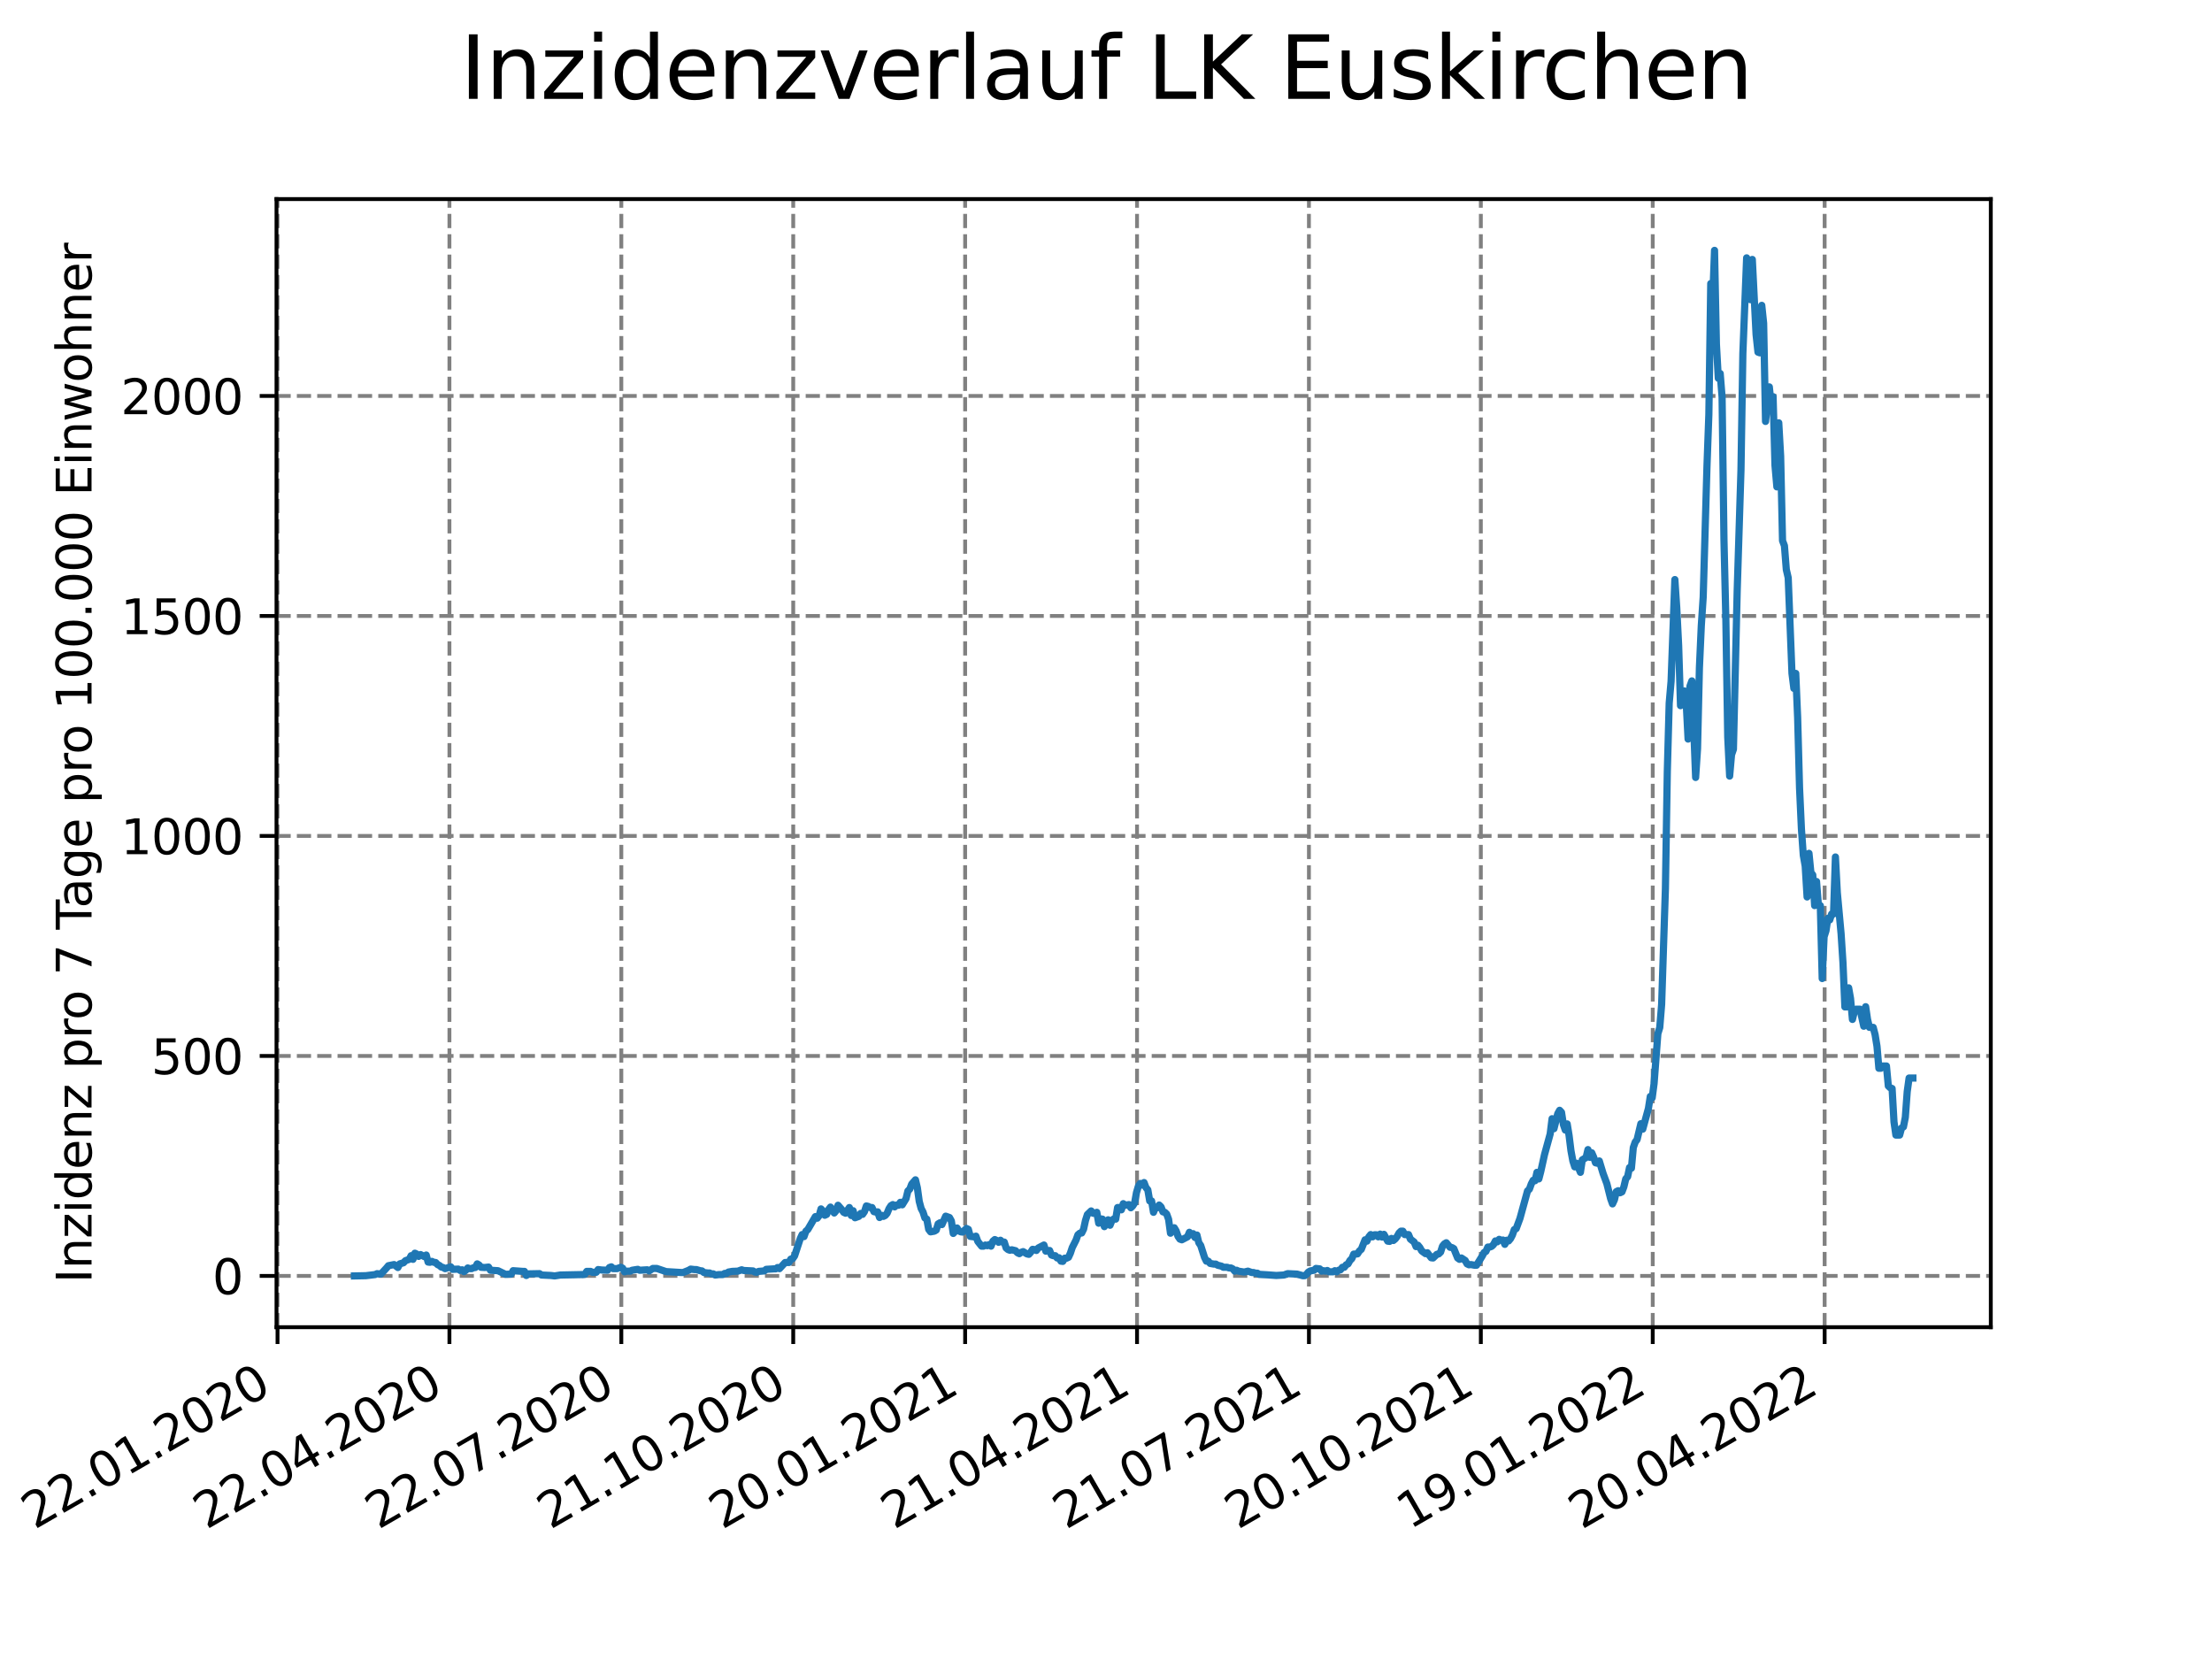 <?xml version="1.0" encoding="utf-8" standalone="no"?>
<!DOCTYPE svg PUBLIC "-//W3C//DTD SVG 1.1//EN"
  "http://www.w3.org/Graphics/SVG/1.1/DTD/svg11.dtd">
<svg xmlns:xlink="http://www.w3.org/1999/xlink" width="460.8pt" height="345.6pt" viewBox="0 0 460.8 345.6" xmlns="http://www.w3.org/2000/svg" version="1.1">
 <defs>
  <style type="text/css">*{stroke-linejoin: round; stroke-linecap: butt}</style>
 </defs>
 <g id="figure_1">
  <g id="patch_1">
   <path d="M 0 345.6 
L 460.8 345.6 
L 460.8 0 
L 0 0 
z
" style="fill: #ffffff"/>
  </g>
  <g id="axes_1">
   <g id="patch_2">
    <path d="M 57.6 276.48 
L 414.72 276.48 
L 414.72 41.472 
L 57.6 41.472 
z
" style="fill: #ffffff"/>
   </g>
   <g id="matplotlib.axis_1">
    <g id="xtick_1">
     <g id="line2d_1">
      <path d="M 57.813 276.48 
L 57.813 41.472 
" clip-path="url(#p0a7fa1d663)" style="fill: none; stroke-dasharray: 2.96,1.28; stroke-dashoffset: 0; stroke: #808080; stroke-width: 0.8"/>
     </g>
     <g id="line2d_2">
      <defs>
       <path id="m99251252b3" d="M 0 0 
L 0 3.5 
" style="stroke: #000000; stroke-width: 0.8"/>
      </defs>
      <g>
       <use xlink:href="#m99251252b3" x="57.813" y="276.48" style="stroke: #000000; stroke-width: 0.8"/>
      </g>
     </g>
     <g id="text_1">
      <!-- 22.01.2020 -->
      <g transform="translate(7.188 318.689)rotate(-30)scale(0.1 -0.1)">
       <defs>
        <path id="DejaVuSans-32" d="M 1228 531 
L 3431 531 
L 3431 0 
L 469 0 
L 469 531 
Q 828 903 1448 1529 
Q 2069 2156 2228 2338 
Q 2531 2678 2651 2914 
Q 2772 3150 2772 3378 
Q 2772 3750 2511 3984 
Q 2250 4219 1831 4219 
Q 1534 4219 1204 4116 
Q 875 4013 500 3803 
L 500 4441 
Q 881 4594 1212 4672 
Q 1544 4750 1819 4750 
Q 2544 4750 2975 4387 
Q 3406 4025 3406 3419 
Q 3406 3131 3298 2873 
Q 3191 2616 2906 2266 
Q 2828 2175 2409 1742 
Q 1991 1309 1228 531 
z
" transform="scale(0.016)"/>
        <path id="DejaVuSans-2e" d="M 684 794 
L 1344 794 
L 1344 0 
L 684 0 
L 684 794 
z
" transform="scale(0.016)"/>
        <path id="DejaVuSans-30" d="M 2034 4250 
Q 1547 4250 1301 3770 
Q 1056 3291 1056 2328 
Q 1056 1369 1301 889 
Q 1547 409 2034 409 
Q 2525 409 2770 889 
Q 3016 1369 3016 2328 
Q 3016 3291 2770 3770 
Q 2525 4250 2034 4250 
z
M 2034 4750 
Q 2819 4750 3233 4129 
Q 3647 3509 3647 2328 
Q 3647 1150 3233 529 
Q 2819 -91 2034 -91 
Q 1250 -91 836 529 
Q 422 1150 422 2328 
Q 422 3509 836 4129 
Q 1250 4750 2034 4750 
z
" transform="scale(0.016)"/>
        <path id="DejaVuSans-31" d="M 794 531 
L 1825 531 
L 1825 4091 
L 703 3866 
L 703 4441 
L 1819 4666 
L 2450 4666 
L 2450 531 
L 3481 531 
L 3481 0 
L 794 0 
L 794 531 
z
" transform="scale(0.016)"/>
       </defs>
       <use xlink:href="#DejaVuSans-32"/>
       <use xlink:href="#DejaVuSans-32" x="63.623"/>
       <use xlink:href="#DejaVuSans-2e" x="127.246"/>
       <use xlink:href="#DejaVuSans-30" x="159.033"/>
       <use xlink:href="#DejaVuSans-31" x="222.656"/>
       <use xlink:href="#DejaVuSans-2e" x="286.279"/>
       <use xlink:href="#DejaVuSans-32" x="318.066"/>
       <use xlink:href="#DejaVuSans-30" x="381.689"/>
       <use xlink:href="#DejaVuSans-32" x="445.312"/>
       <use xlink:href="#DejaVuSans-30" x="508.936"/>
      </g>
     </g>
    </g>
    <g id="xtick_2">
     <g id="line2d_3">
      <path d="M 93.624 276.48 
L 93.624 41.472 
" clip-path="url(#p0a7fa1d663)" style="fill: none; stroke-dasharray: 2.96,1.28; stroke-dashoffset: 0; stroke: #808080; stroke-width: 0.8"/>
     </g>
     <g id="line2d_4">
      <g>
       <use xlink:href="#m99251252b3" x="93.624" y="276.48" style="stroke: #000000; stroke-width: 0.8"/>
      </g>
     </g>
     <g id="text_2">
      <!-- 22.04.2020 -->
      <g transform="translate(42.998 318.689)rotate(-30)scale(0.1 -0.1)">
       <defs>
        <path id="DejaVuSans-34" d="M 2419 4116 
L 825 1625 
L 2419 1625 
L 2419 4116 
z
M 2253 4666 
L 3047 4666 
L 3047 1625 
L 3713 1625 
L 3713 1100 
L 3047 1100 
L 3047 0 
L 2419 0 
L 2419 1100 
L 313 1100 
L 313 1709 
L 2253 4666 
z
" transform="scale(0.016)"/>
       </defs>
       <use xlink:href="#DejaVuSans-32"/>
       <use xlink:href="#DejaVuSans-32" x="63.623"/>
       <use xlink:href="#DejaVuSans-2e" x="127.246"/>
       <use xlink:href="#DejaVuSans-30" x="159.033"/>
       <use xlink:href="#DejaVuSans-34" x="222.656"/>
       <use xlink:href="#DejaVuSans-2e" x="286.279"/>
       <use xlink:href="#DejaVuSans-32" x="318.066"/>
       <use xlink:href="#DejaVuSans-30" x="381.689"/>
       <use xlink:href="#DejaVuSans-32" x="445.312"/>
       <use xlink:href="#DejaVuSans-30" x="508.936"/>
      </g>
     </g>
    </g>
    <g id="xtick_3">
     <g id="line2d_5">
      <path d="M 129.434 276.48 
L 129.434 41.472 
" clip-path="url(#p0a7fa1d663)" style="fill: none; stroke-dasharray: 2.96,1.28; stroke-dashoffset: 0; stroke: #808080; stroke-width: 0.8"/>
     </g>
     <g id="line2d_6">
      <g>
       <use xlink:href="#m99251252b3" x="129.434" y="276.48" style="stroke: #000000; stroke-width: 0.8"/>
      </g>
     </g>
     <g id="text_3">
      <!-- 22.07.2020 -->
      <g transform="translate(78.809 318.689)rotate(-30)scale(0.1 -0.1)">
       <defs>
        <path id="DejaVuSans-37" d="M 525 4666 
L 3525 4666 
L 3525 4397 
L 1831 0 
L 1172 0 
L 2766 4134 
L 525 4134 
L 525 4666 
z
" transform="scale(0.016)"/>
       </defs>
       <use xlink:href="#DejaVuSans-32"/>
       <use xlink:href="#DejaVuSans-32" x="63.623"/>
       <use xlink:href="#DejaVuSans-2e" x="127.246"/>
       <use xlink:href="#DejaVuSans-30" x="159.033"/>
       <use xlink:href="#DejaVuSans-37" x="222.656"/>
       <use xlink:href="#DejaVuSans-2e" x="286.279"/>
       <use xlink:href="#DejaVuSans-32" x="318.066"/>
       <use xlink:href="#DejaVuSans-30" x="381.689"/>
       <use xlink:href="#DejaVuSans-32" x="445.312"/>
       <use xlink:href="#DejaVuSans-30" x="508.936"/>
      </g>
     </g>
    </g>
    <g id="xtick_4">
     <g id="line2d_7">
      <path d="M 165.244 276.48 
L 165.244 41.472 
" clip-path="url(#p0a7fa1d663)" style="fill: none; stroke-dasharray: 2.96,1.28; stroke-dashoffset: 0; stroke: #808080; stroke-width: 0.8"/>
     </g>
     <g id="line2d_8">
      <g>
       <use xlink:href="#m99251252b3" x="165.244" y="276.48" style="stroke: #000000; stroke-width: 0.8"/>
      </g>
     </g>
     <g id="text_4">
      <!-- 21.10.2020 -->
      <g transform="translate(114.619 318.689)rotate(-30)scale(0.1 -0.1)">
       <use xlink:href="#DejaVuSans-32"/>
       <use xlink:href="#DejaVuSans-31" x="63.623"/>
       <use xlink:href="#DejaVuSans-2e" x="127.246"/>
       <use xlink:href="#DejaVuSans-31" x="159.033"/>
       <use xlink:href="#DejaVuSans-30" x="222.656"/>
       <use xlink:href="#DejaVuSans-2e" x="286.279"/>
       <use xlink:href="#DejaVuSans-32" x="318.066"/>
       <use xlink:href="#DejaVuSans-30" x="381.689"/>
       <use xlink:href="#DejaVuSans-32" x="445.312"/>
       <use xlink:href="#DejaVuSans-30" x="508.936"/>
      </g>
     </g>
    </g>
    <g id="xtick_5">
     <g id="line2d_9">
      <path d="M 201.055 276.48 
L 201.055 41.472 
" clip-path="url(#p0a7fa1d663)" style="fill: none; stroke-dasharray: 2.96,1.28; stroke-dashoffset: 0; stroke: #808080; stroke-width: 0.8"/>
     </g>
     <g id="line2d_10">
      <g>
       <use xlink:href="#m99251252b3" x="201.055" y="276.48" style="stroke: #000000; stroke-width: 0.8"/>
      </g>
     </g>
     <g id="text_5">
      <!-- 20.01.2021 -->
      <g transform="translate(150.429 318.689)rotate(-30)scale(0.1 -0.1)">
       <use xlink:href="#DejaVuSans-32"/>
       <use xlink:href="#DejaVuSans-30" x="63.623"/>
       <use xlink:href="#DejaVuSans-2e" x="127.246"/>
       <use xlink:href="#DejaVuSans-30" x="159.033"/>
       <use xlink:href="#DejaVuSans-31" x="222.656"/>
       <use xlink:href="#DejaVuSans-2e" x="286.279"/>
       <use xlink:href="#DejaVuSans-32" x="318.066"/>
       <use xlink:href="#DejaVuSans-30" x="381.689"/>
       <use xlink:href="#DejaVuSans-32" x="445.312"/>
       <use xlink:href="#DejaVuSans-31" x="508.936"/>
      </g>
     </g>
    </g>
    <g id="xtick_6">
     <g id="line2d_11">
      <path d="M 236.865 276.48 
L 236.865 41.472 
" clip-path="url(#p0a7fa1d663)" style="fill: none; stroke-dasharray: 2.96,1.28; stroke-dashoffset: 0; stroke: #808080; stroke-width: 0.8"/>
     </g>
     <g id="line2d_12">
      <g>
       <use xlink:href="#m99251252b3" x="236.865" y="276.48" style="stroke: #000000; stroke-width: 0.8"/>
      </g>
     </g>
     <g id="text_6">
      <!-- 21.04.2021 -->
      <g transform="translate(186.24 318.689)rotate(-30)scale(0.1 -0.1)">
       <use xlink:href="#DejaVuSans-32"/>
       <use xlink:href="#DejaVuSans-31" x="63.623"/>
       <use xlink:href="#DejaVuSans-2e" x="127.246"/>
       <use xlink:href="#DejaVuSans-30" x="159.033"/>
       <use xlink:href="#DejaVuSans-34" x="222.656"/>
       <use xlink:href="#DejaVuSans-2e" x="286.279"/>
       <use xlink:href="#DejaVuSans-32" x="318.066"/>
       <use xlink:href="#DejaVuSans-30" x="381.689"/>
       <use xlink:href="#DejaVuSans-32" x="445.312"/>
       <use xlink:href="#DejaVuSans-31" x="508.936"/>
      </g>
     </g>
    </g>
    <g id="xtick_7">
     <g id="line2d_13">
      <path d="M 272.675 276.48 
L 272.675 41.472 
" clip-path="url(#p0a7fa1d663)" style="fill: none; stroke-dasharray: 2.96,1.28; stroke-dashoffset: 0; stroke: #808080; stroke-width: 0.8"/>
     </g>
     <g id="line2d_14">
      <g>
       <use xlink:href="#m99251252b3" x="272.675" y="276.48" style="stroke: #000000; stroke-width: 0.8"/>
      </g>
     </g>
     <g id="text_7">
      <!-- 21.07.2021 -->
      <g transform="translate(222.05 318.689)rotate(-30)scale(0.1 -0.1)">
       <use xlink:href="#DejaVuSans-32"/>
       <use xlink:href="#DejaVuSans-31" x="63.623"/>
       <use xlink:href="#DejaVuSans-2e" x="127.246"/>
       <use xlink:href="#DejaVuSans-30" x="159.033"/>
       <use xlink:href="#DejaVuSans-37" x="222.656"/>
       <use xlink:href="#DejaVuSans-2e" x="286.279"/>
       <use xlink:href="#DejaVuSans-32" x="318.066"/>
       <use xlink:href="#DejaVuSans-30" x="381.689"/>
       <use xlink:href="#DejaVuSans-32" x="445.312"/>
       <use xlink:href="#DejaVuSans-31" x="508.936"/>
      </g>
     </g>
    </g>
    <g id="xtick_8">
     <g id="line2d_15">
      <path d="M 308.486 276.48 
L 308.486 41.472 
" clip-path="url(#p0a7fa1d663)" style="fill: none; stroke-dasharray: 2.96,1.28; stroke-dashoffset: 0; stroke: #808080; stroke-width: 0.8"/>
     </g>
     <g id="line2d_16">
      <g>
       <use xlink:href="#m99251252b3" x="308.486" y="276.48" style="stroke: #000000; stroke-width: 0.8"/>
      </g>
     </g>
     <g id="text_8">
      <!-- 20.10.2021 -->
      <g transform="translate(257.861 318.689)rotate(-30)scale(0.1 -0.1)">
       <use xlink:href="#DejaVuSans-32"/>
       <use xlink:href="#DejaVuSans-30" x="63.623"/>
       <use xlink:href="#DejaVuSans-2e" x="127.246"/>
       <use xlink:href="#DejaVuSans-31" x="159.033"/>
       <use xlink:href="#DejaVuSans-30" x="222.656"/>
       <use xlink:href="#DejaVuSans-2e" x="286.279"/>
       <use xlink:href="#DejaVuSans-32" x="318.066"/>
       <use xlink:href="#DejaVuSans-30" x="381.689"/>
       <use xlink:href="#DejaVuSans-32" x="445.312"/>
       <use xlink:href="#DejaVuSans-31" x="508.936"/>
      </g>
     </g>
    </g>
    <g id="xtick_9">
     <g id="line2d_17">
      <path d="M 344.296 276.48 
L 344.296 41.472 
" clip-path="url(#p0a7fa1d663)" style="fill: none; stroke-dasharray: 2.96,1.28; stroke-dashoffset: 0; stroke: #808080; stroke-width: 0.8"/>
     </g>
     <g id="line2d_18">
      <g>
       <use xlink:href="#m99251252b3" x="344.296" y="276.48" style="stroke: #000000; stroke-width: 0.8"/>
      </g>
     </g>
     <g id="text_9">
      <!-- 19.01.2022 -->
      <g transform="translate(293.671 318.689)rotate(-30)scale(0.1 -0.1)">
       <defs>
        <path id="DejaVuSans-39" d="M 703 97 
L 703 672 
Q 941 559 1184 500 
Q 1428 441 1663 441 
Q 2288 441 2617 861 
Q 2947 1281 2994 2138 
Q 2813 1869 2534 1725 
Q 2256 1581 1919 1581 
Q 1219 1581 811 2004 
Q 403 2428 403 3163 
Q 403 3881 828 4315 
Q 1253 4750 1959 4750 
Q 2769 4750 3195 4129 
Q 3622 3509 3622 2328 
Q 3622 1225 3098 567 
Q 2575 -91 1691 -91 
Q 1453 -91 1209 -44 
Q 966 3 703 97 
z
M 1959 2075 
Q 2384 2075 2632 2365 
Q 2881 2656 2881 3163 
Q 2881 3666 2632 3958 
Q 2384 4250 1959 4250 
Q 1534 4250 1286 3958 
Q 1038 3666 1038 3163 
Q 1038 2656 1286 2365 
Q 1534 2075 1959 2075 
z
" transform="scale(0.016)"/>
       </defs>
       <use xlink:href="#DejaVuSans-31"/>
       <use xlink:href="#DejaVuSans-39" x="63.623"/>
       <use xlink:href="#DejaVuSans-2e" x="127.246"/>
       <use xlink:href="#DejaVuSans-30" x="159.033"/>
       <use xlink:href="#DejaVuSans-31" x="222.656"/>
       <use xlink:href="#DejaVuSans-2e" x="286.279"/>
       <use xlink:href="#DejaVuSans-32" x="318.066"/>
       <use xlink:href="#DejaVuSans-30" x="381.689"/>
       <use xlink:href="#DejaVuSans-32" x="445.312"/>
       <use xlink:href="#DejaVuSans-32" x="508.936"/>
      </g>
     </g>
    </g>
    <g id="xtick_10">
     <g id="line2d_19">
      <path d="M 380.107 276.48 
L 380.107 41.472 
" clip-path="url(#p0a7fa1d663)" style="fill: none; stroke-dasharray: 2.96,1.28; stroke-dashoffset: 0; stroke: #808080; stroke-width: 0.8"/>
     </g>
     <g id="line2d_20">
      <g>
       <use xlink:href="#m99251252b3" x="380.107" y="276.48" style="stroke: #000000; stroke-width: 0.8"/>
      </g>
     </g>
     <g id="text_10">
      <!-- 20.04.2022 -->
      <g transform="translate(329.481 318.689)rotate(-30)scale(0.1 -0.1)">
       <use xlink:href="#DejaVuSans-32"/>
       <use xlink:href="#DejaVuSans-30" x="63.623"/>
       <use xlink:href="#DejaVuSans-2e" x="127.246"/>
       <use xlink:href="#DejaVuSans-30" x="159.033"/>
       <use xlink:href="#DejaVuSans-34" x="222.656"/>
       <use xlink:href="#DejaVuSans-2e" x="286.279"/>
       <use xlink:href="#DejaVuSans-32" x="318.066"/>
       <use xlink:href="#DejaVuSans-30" x="381.689"/>
       <use xlink:href="#DejaVuSans-32" x="445.312"/>
       <use xlink:href="#DejaVuSans-32" x="508.936"/>
      </g>
     </g>
    </g>
   </g>
   <g id="matplotlib.axis_2">
    <g id="ytick_1">
     <g id="line2d_21">
      <path d="M 57.6 265.798 
L 414.72 265.798 
" clip-path="url(#p0a7fa1d663)" style="fill: none; stroke-dasharray: 2.96,1.28; stroke-dashoffset: 0; stroke: #808080; stroke-width: 0.8"/>
     </g>
     <g id="line2d_22">
      <defs>
       <path id="mea3d07c506" d="M 0 0 
L -3.5 0 
" style="stroke: #000000; stroke-width: 0.8"/>
      </defs>
      <g>
       <use xlink:href="#mea3d07c506" x="57.6" y="265.798" style="stroke: #000000; stroke-width: 0.8"/>
      </g>
     </g>
     <g id="text_11">
      <!-- 0 -->
      <g transform="translate(44.237 269.597)scale(0.1 -0.1)">
       <use xlink:href="#DejaVuSans-30"/>
      </g>
     </g>
    </g>
    <g id="ytick_2">
     <g id="line2d_23">
      <path d="M 57.6 219.97 
L 414.72 219.97 
" clip-path="url(#p0a7fa1d663)" style="fill: none; stroke-dasharray: 2.96,1.28; stroke-dashoffset: 0; stroke: #808080; stroke-width: 0.8"/>
     </g>
     <g id="line2d_24">
      <g>
       <use xlink:href="#mea3d07c506" x="57.6" y="219.97" style="stroke: #000000; stroke-width: 0.8"/>
      </g>
     </g>
     <g id="text_12">
      <!-- 500 -->
      <g transform="translate(31.512 223.769)scale(0.1 -0.1)">
       <defs>
        <path id="DejaVuSans-35" d="M 691 4666 
L 3169 4666 
L 3169 4134 
L 1269 4134 
L 1269 2991 
Q 1406 3038 1543 3061 
Q 1681 3084 1819 3084 
Q 2600 3084 3056 2656 
Q 3513 2228 3513 1497 
Q 3513 744 3044 326 
Q 2575 -91 1722 -91 
Q 1428 -91 1123 -41 
Q 819 9 494 109 
L 494 744 
Q 775 591 1075 516 
Q 1375 441 1709 441 
Q 2250 441 2565 725 
Q 2881 1009 2881 1497 
Q 2881 1984 2565 2268 
Q 2250 2553 1709 2553 
Q 1456 2553 1204 2497 
Q 953 2441 691 2322 
L 691 4666 
z
" transform="scale(0.016)"/>
       </defs>
       <use xlink:href="#DejaVuSans-35"/>
       <use xlink:href="#DejaVuSans-30" x="63.623"/>
       <use xlink:href="#DejaVuSans-30" x="127.246"/>
      </g>
     </g>
    </g>
    <g id="ytick_3">
     <g id="line2d_25">
      <path d="M 57.6 174.142 
L 414.72 174.142 
" clip-path="url(#p0a7fa1d663)" style="fill: none; stroke-dasharray: 2.96,1.28; stroke-dashoffset: 0; stroke: #808080; stroke-width: 0.8"/>
     </g>
     <g id="line2d_26">
      <g>
       <use xlink:href="#mea3d07c506" x="57.6" y="174.142" style="stroke: #000000; stroke-width: 0.8"/>
      </g>
     </g>
     <g id="text_13">
      <!-- 1000 -->
      <g transform="translate(25.15 177.941)scale(0.1 -0.1)">
       <use xlink:href="#DejaVuSans-31"/>
       <use xlink:href="#DejaVuSans-30" x="63.623"/>
       <use xlink:href="#DejaVuSans-30" x="127.246"/>
       <use xlink:href="#DejaVuSans-30" x="190.869"/>
      </g>
     </g>
    </g>
    <g id="ytick_4">
     <g id="line2d_27">
      <path d="M 57.6 128.314 
L 414.72 128.314 
" clip-path="url(#p0a7fa1d663)" style="fill: none; stroke-dasharray: 2.96,1.28; stroke-dashoffset: 0; stroke: #808080; stroke-width: 0.8"/>
     </g>
     <g id="line2d_28">
      <g>
       <use xlink:href="#mea3d07c506" x="57.6" y="128.314" style="stroke: #000000; stroke-width: 0.8"/>
      </g>
     </g>
     <g id="text_14">
      <!-- 1500 -->
      <g transform="translate(25.15 132.114)scale(0.1 -0.1)">
       <use xlink:href="#DejaVuSans-31"/>
       <use xlink:href="#DejaVuSans-35" x="63.623"/>
       <use xlink:href="#DejaVuSans-30" x="127.246"/>
       <use xlink:href="#DejaVuSans-30" x="190.869"/>
      </g>
     </g>
    </g>
    <g id="ytick_5">
     <g id="line2d_29">
      <path d="M 57.6 82.486 
L 414.72 82.486 
" clip-path="url(#p0a7fa1d663)" style="fill: none; stroke-dasharray: 2.96,1.28; stroke-dashoffset: 0; stroke: #808080; stroke-width: 0.8"/>
     </g>
     <g id="line2d_30">
      <g>
       <use xlink:href="#mea3d07c506" x="57.6" y="82.486" style="stroke: #000000; stroke-width: 0.8"/>
      </g>
     </g>
     <g id="text_15">
      <!-- 2000 -->
      <g transform="translate(25.15 86.286)scale(0.1 -0.1)">
       <use xlink:href="#DejaVuSans-32"/>
       <use xlink:href="#DejaVuSans-30" x="63.623"/>
       <use xlink:href="#DejaVuSans-30" x="127.246"/>
       <use xlink:href="#DejaVuSans-30" x="190.869"/>
      </g>
     </g>
    </g>
    <g id="text_16">
     <!-- Inzidenz pro 7 Tage pro 100.000 Einwohner -->
     <g transform="translate(19.07 267.301)rotate(-90)scale(0.1 -0.1)">
      <defs>
       <path id="DejaVuSans-49" d="M 628 4666 
L 1259 4666 
L 1259 0 
L 628 0 
L 628 4666 
z
" transform="scale(0.016)"/>
       <path id="DejaVuSans-6e" d="M 3513 2113 
L 3513 0 
L 2938 0 
L 2938 2094 
Q 2938 2591 2744 2837 
Q 2550 3084 2163 3084 
Q 1697 3084 1428 2787 
Q 1159 2491 1159 1978 
L 1159 0 
L 581 0 
L 581 3500 
L 1159 3500 
L 1159 2956 
Q 1366 3272 1645 3428 
Q 1925 3584 2291 3584 
Q 2894 3584 3203 3211 
Q 3513 2838 3513 2113 
z
" transform="scale(0.016)"/>
       <path id="DejaVuSans-7a" d="M 353 3500 
L 3084 3500 
L 3084 2975 
L 922 459 
L 3084 459 
L 3084 0 
L 275 0 
L 275 525 
L 2438 3041 
L 353 3041 
L 353 3500 
z
" transform="scale(0.016)"/>
       <path id="DejaVuSans-69" d="M 603 3500 
L 1178 3500 
L 1178 0 
L 603 0 
L 603 3500 
z
M 603 4863 
L 1178 4863 
L 1178 4134 
L 603 4134 
L 603 4863 
z
" transform="scale(0.016)"/>
       <path id="DejaVuSans-64" d="M 2906 2969 
L 2906 4863 
L 3481 4863 
L 3481 0 
L 2906 0 
L 2906 525 
Q 2725 213 2448 61 
Q 2172 -91 1784 -91 
Q 1150 -91 751 415 
Q 353 922 353 1747 
Q 353 2572 751 3078 
Q 1150 3584 1784 3584 
Q 2172 3584 2448 3432 
Q 2725 3281 2906 2969 
z
M 947 1747 
Q 947 1113 1208 752 
Q 1469 391 1925 391 
Q 2381 391 2643 752 
Q 2906 1113 2906 1747 
Q 2906 2381 2643 2742 
Q 2381 3103 1925 3103 
Q 1469 3103 1208 2742 
Q 947 2381 947 1747 
z
" transform="scale(0.016)"/>
       <path id="DejaVuSans-65" d="M 3597 1894 
L 3597 1613 
L 953 1613 
Q 991 1019 1311 708 
Q 1631 397 2203 397 
Q 2534 397 2845 478 
Q 3156 559 3463 722 
L 3463 178 
Q 3153 47 2828 -22 
Q 2503 -91 2169 -91 
Q 1331 -91 842 396 
Q 353 884 353 1716 
Q 353 2575 817 3079 
Q 1281 3584 2069 3584 
Q 2775 3584 3186 3129 
Q 3597 2675 3597 1894 
z
M 3022 2063 
Q 3016 2534 2758 2815 
Q 2500 3097 2075 3097 
Q 1594 3097 1305 2825 
Q 1016 2553 972 2059 
L 3022 2063 
z
" transform="scale(0.016)"/>
       <path id="DejaVuSans-20" transform="scale(0.016)"/>
       <path id="DejaVuSans-70" d="M 1159 525 
L 1159 -1331 
L 581 -1331 
L 581 3500 
L 1159 3500 
L 1159 2969 
Q 1341 3281 1617 3432 
Q 1894 3584 2278 3584 
Q 2916 3584 3314 3078 
Q 3713 2572 3713 1747 
Q 3713 922 3314 415 
Q 2916 -91 2278 -91 
Q 1894 -91 1617 61 
Q 1341 213 1159 525 
z
M 3116 1747 
Q 3116 2381 2855 2742 
Q 2594 3103 2138 3103 
Q 1681 3103 1420 2742 
Q 1159 2381 1159 1747 
Q 1159 1113 1420 752 
Q 1681 391 2138 391 
Q 2594 391 2855 752 
Q 3116 1113 3116 1747 
z
" transform="scale(0.016)"/>
       <path id="DejaVuSans-72" d="M 2631 2963 
Q 2534 3019 2420 3045 
Q 2306 3072 2169 3072 
Q 1681 3072 1420 2755 
Q 1159 2438 1159 1844 
L 1159 0 
L 581 0 
L 581 3500 
L 1159 3500 
L 1159 2956 
Q 1341 3275 1631 3429 
Q 1922 3584 2338 3584 
Q 2397 3584 2469 3576 
Q 2541 3569 2628 3553 
L 2631 2963 
z
" transform="scale(0.016)"/>
       <path id="DejaVuSans-6f" d="M 1959 3097 
Q 1497 3097 1228 2736 
Q 959 2375 959 1747 
Q 959 1119 1226 758 
Q 1494 397 1959 397 
Q 2419 397 2687 759 
Q 2956 1122 2956 1747 
Q 2956 2369 2687 2733 
Q 2419 3097 1959 3097 
z
M 1959 3584 
Q 2709 3584 3137 3096 
Q 3566 2609 3566 1747 
Q 3566 888 3137 398 
Q 2709 -91 1959 -91 
Q 1206 -91 779 398 
Q 353 888 353 1747 
Q 353 2609 779 3096 
Q 1206 3584 1959 3584 
z
" transform="scale(0.016)"/>
       <path id="DejaVuSans-54" d="M -19 4666 
L 3928 4666 
L 3928 4134 
L 2272 4134 
L 2272 0 
L 1638 0 
L 1638 4134 
L -19 4134 
L -19 4666 
z
" transform="scale(0.016)"/>
       <path id="DejaVuSans-61" d="M 2194 1759 
Q 1497 1759 1228 1600 
Q 959 1441 959 1056 
Q 959 750 1161 570 
Q 1363 391 1709 391 
Q 2188 391 2477 730 
Q 2766 1069 2766 1631 
L 2766 1759 
L 2194 1759 
z
M 3341 1997 
L 3341 0 
L 2766 0 
L 2766 531 
Q 2569 213 2275 61 
Q 1981 -91 1556 -91 
Q 1019 -91 701 211 
Q 384 513 384 1019 
Q 384 1609 779 1909 
Q 1175 2209 1959 2209 
L 2766 2209 
L 2766 2266 
Q 2766 2663 2505 2880 
Q 2244 3097 1772 3097 
Q 1472 3097 1187 3025 
Q 903 2953 641 2809 
L 641 3341 
Q 956 3463 1253 3523 
Q 1550 3584 1831 3584 
Q 2591 3584 2966 3190 
Q 3341 2797 3341 1997 
z
" transform="scale(0.016)"/>
       <path id="DejaVuSans-67" d="M 2906 1791 
Q 2906 2416 2648 2759 
Q 2391 3103 1925 3103 
Q 1463 3103 1205 2759 
Q 947 2416 947 1791 
Q 947 1169 1205 825 
Q 1463 481 1925 481 
Q 2391 481 2648 825 
Q 2906 1169 2906 1791 
z
M 3481 434 
Q 3481 -459 3084 -895 
Q 2688 -1331 1869 -1331 
Q 1566 -1331 1297 -1286 
Q 1028 -1241 775 -1147 
L 775 -588 
Q 1028 -725 1275 -790 
Q 1522 -856 1778 -856 
Q 2344 -856 2625 -561 
Q 2906 -266 2906 331 
L 2906 616 
Q 2728 306 2450 153 
Q 2172 0 1784 0 
Q 1141 0 747 490 
Q 353 981 353 1791 
Q 353 2603 747 3093 
Q 1141 3584 1784 3584 
Q 2172 3584 2450 3431 
Q 2728 3278 2906 2969 
L 2906 3500 
L 3481 3500 
L 3481 434 
z
" transform="scale(0.016)"/>
       <path id="DejaVuSans-45" d="M 628 4666 
L 3578 4666 
L 3578 4134 
L 1259 4134 
L 1259 2753 
L 3481 2753 
L 3481 2222 
L 1259 2222 
L 1259 531 
L 3634 531 
L 3634 0 
L 628 0 
L 628 4666 
z
" transform="scale(0.016)"/>
       <path id="DejaVuSans-77" d="M 269 3500 
L 844 3500 
L 1563 769 
L 2278 3500 
L 2956 3500 
L 3675 769 
L 4391 3500 
L 4966 3500 
L 4050 0 
L 3372 0 
L 2619 2869 
L 1863 0 
L 1184 0 
L 269 3500 
z
" transform="scale(0.016)"/>
       <path id="DejaVuSans-68" d="M 3513 2113 
L 3513 0 
L 2938 0 
L 2938 2094 
Q 2938 2591 2744 2837 
Q 2550 3084 2163 3084 
Q 1697 3084 1428 2787 
Q 1159 2491 1159 1978 
L 1159 0 
L 581 0 
L 581 4863 
L 1159 4863 
L 1159 2956 
Q 1366 3272 1645 3428 
Q 1925 3584 2291 3584 
Q 2894 3584 3203 3211 
Q 3513 2838 3513 2113 
z
" transform="scale(0.016)"/>
      </defs>
      <use xlink:href="#DejaVuSans-49"/>
      <use xlink:href="#DejaVuSans-6e" x="29.492"/>
      <use xlink:href="#DejaVuSans-7a" x="92.871"/>
      <use xlink:href="#DejaVuSans-69" x="145.361"/>
      <use xlink:href="#DejaVuSans-64" x="173.145"/>
      <use xlink:href="#DejaVuSans-65" x="236.621"/>
      <use xlink:href="#DejaVuSans-6e" x="298.145"/>
      <use xlink:href="#DejaVuSans-7a" x="361.523"/>
      <use xlink:href="#DejaVuSans-20" x="414.014"/>
      <use xlink:href="#DejaVuSans-70" x="445.801"/>
      <use xlink:href="#DejaVuSans-72" x="509.277"/>
      <use xlink:href="#DejaVuSans-6f" x="548.141"/>
      <use xlink:href="#DejaVuSans-20" x="609.322"/>
      <use xlink:href="#DejaVuSans-37" x="641.109"/>
      <use xlink:href="#DejaVuSans-20" x="704.732"/>
      <use xlink:href="#DejaVuSans-54" x="736.52"/>
      <use xlink:href="#DejaVuSans-61" x="781.104"/>
      <use xlink:href="#DejaVuSans-67" x="842.383"/>
      <use xlink:href="#DejaVuSans-65" x="905.859"/>
      <use xlink:href="#DejaVuSans-20" x="967.383"/>
      <use xlink:href="#DejaVuSans-70" x="999.17"/>
      <use xlink:href="#DejaVuSans-72" x="1062.646"/>
      <use xlink:href="#DejaVuSans-6f" x="1101.51"/>
      <use xlink:href="#DejaVuSans-20" x="1162.691"/>
      <use xlink:href="#DejaVuSans-31" x="1194.479"/>
      <use xlink:href="#DejaVuSans-30" x="1258.102"/>
      <use xlink:href="#DejaVuSans-30" x="1321.725"/>
      <use xlink:href="#DejaVuSans-2e" x="1385.348"/>
      <use xlink:href="#DejaVuSans-30" x="1417.135"/>
      <use xlink:href="#DejaVuSans-30" x="1480.758"/>
      <use xlink:href="#DejaVuSans-30" x="1544.381"/>
      <use xlink:href="#DejaVuSans-20" x="1608.004"/>
      <use xlink:href="#DejaVuSans-45" x="1639.791"/>
      <use xlink:href="#DejaVuSans-69" x="1702.975"/>
      <use xlink:href="#DejaVuSans-6e" x="1730.758"/>
      <use xlink:href="#DejaVuSans-77" x="1794.137"/>
      <use xlink:href="#DejaVuSans-6f" x="1875.924"/>
      <use xlink:href="#DejaVuSans-68" x="1937.105"/>
      <use xlink:href="#DejaVuSans-6e" x="2000.484"/>
      <use xlink:href="#DejaVuSans-65" x="2063.863"/>
      <use xlink:href="#DejaVuSans-72" x="2125.387"/>
     </g>
    </g>
   </g>
   <g id="line2d_31">
    <path d="M 73.833 265.798 
L 76.194 265.75 
L 76.981 265.656 
L 78.161 265.514 
L 78.555 265.325 
L 79.342 265.419 
L 80.523 264.141 
L 80.916 263.668 
L 82.097 263.431 
L 82.884 264.047 
L 83.277 263.289 
L 84.064 263.053 
L 84.458 262.627 
L 85.245 262.343 
L 85.638 261.586 
L 86.032 262.343 
L 86.425 261.065 
L 86.819 261.254 
L 87.212 261.728 
L 87.606 261.349 
L 88.393 261.775 
L 88.787 261.444 
L 89.18 262.911 
L 89.574 262.958 
L 89.967 262.769 
L 90.361 262.958 
L 90.754 263.005 
L 91.148 263.431 
L 91.541 263.621 
L 91.935 263.952 
L 92.328 264.047 
L 92.722 264.283 
L 93.902 263.905 
L 94.296 264.425 
L 95.476 264.378 
L 95.87 264.662 
L 96.263 264.52 
L 96.657 264.899 
L 97.05 264.615 
L 97.444 264.141 
L 97.837 264.283 
L 98.231 264.283 
L 98.625 264.094 
L 99.018 264.047 
L 99.412 263.289 
L 99.805 263.526 
L 100.199 263.999 
L 100.986 264.047 
L 101.773 263.952 
L 102.166 264.615 
L 103.74 264.709 
L 105.314 265.467 
L 106.495 265.419 
L 106.888 264.709 
L 108.856 264.851 
L 109.25 264.851 
L 109.643 265.703 
L 110.037 265.372 
L 112.398 265.325 
L 112.791 265.609 
L 114.759 265.703 
L 115.546 265.798 
L 116.726 265.609 
L 121.449 265.514 
L 121.842 265.467 
L 122.236 264.851 
L 123.023 264.851 
L 123.416 265.041 
L 124.203 265.041 
L 124.597 264.473 
L 125.384 264.567 
L 126.564 264.615 
L 126.958 264.047 
L 127.352 263.905 
L 127.745 264.283 
L 128.532 264.283 
L 129.319 263.999 
L 129.713 264.189 
L 130.106 264.946 
L 130.5 264.804 
L 131.287 264.804 
L 131.68 264.615 
L 132.861 264.425 
L 133.254 264.615 
L 134.828 264.52 
L 135.222 264.757 
L 136.009 264.236 
L 136.796 264.236 
L 138.764 264.899 
L 140.338 264.993 
L 141.912 265.088 
L 142.305 265.088 
L 143.486 264.615 
L 143.879 264.378 
L 144.666 264.473 
L 145.06 264.473 
L 145.847 264.709 
L 146.241 264.757 
L 146.634 265.088 
L 147.421 265.183 
L 147.815 265.183 
L 148.208 265.372 
L 148.602 265.372 
L 148.995 265.609 
L 149.782 265.514 
L 150.569 265.514 
L 150.963 265.277 
L 151.356 265.277 
L 151.75 264.993 
L 152.537 264.851 
L 153.717 264.804 
L 154.504 264.52 
L 154.898 264.662 
L 156.866 264.757 
L 157.259 264.993 
L 157.653 265.041 
L 158.046 264.851 
L 159.227 264.757 
L 159.62 264.425 
L 161.194 264.331 
L 161.588 264.331 
L 161.981 264.047 
L 162.375 264.283 
L 163.555 263.005 
L 164.342 263.005 
L 164.736 262.295 
L 165.13 262.201 
L 165.523 261.633 
L 166.704 258.036 
L 167.097 257.184 
L 167.491 257.61 
L 167.884 256.474 
L 168.278 256.143 
L 169.852 253.445 
L 170.245 253.776 
L 170.639 253.256 
L 171.032 251.836 
L 171.426 252.262 
L 171.819 253.161 
L 172.213 252.972 
L 172.606 251.978 
L 173 251.457 
L 173.787 252.688 
L 174.18 252.214 
L 174.574 251.078 
L 175.361 251.978 
L 175.755 252.546 
L 176.148 252.735 
L 176.935 251.552 
L 177.329 253.208 
L 177.722 252.214 
L 178.116 253.682 
L 178.903 253.398 
L 179.296 252.782 
L 179.69 252.972 
L 180.083 252.404 
L 180.477 251.22 
L 180.87 251.315 
L 181.264 251.552 
L 181.657 251.552 
L 182.051 252.404 
L 182.444 252.498 
L 182.838 252.451 
L 183.231 253.634 
L 183.625 253.161 
L 184.019 253.398 
L 184.412 253.208 
L 184.806 252.735 
L 185.199 251.788 
L 185.593 251.173 
L 185.986 250.936 
L 186.38 251.41 
L 186.773 251.031 
L 187.167 251.078 
L 187.56 250.463 
L 187.954 250.984 
L 188.741 249.706 
L 189.134 248.097 
L 189.528 247.718 
L 189.921 246.677 
L 190.708 245.778 
L 191.102 247.434 
L 191.495 250.274 
L 191.889 251.741 
L 192.282 252.498 
L 192.676 253.729 
L 193.069 253.966 
L 193.463 256.095 
L 193.857 256.616 
L 194.644 256.474 
L 195.037 256.237 
L 195.431 254.959 
L 195.824 254.723 
L 196.218 255.101 
L 197.005 253.35 
L 197.792 253.634 
L 198.185 254.344 
L 198.579 256.947 
L 198.972 256.521 
L 199.366 255.811 
L 199.759 256.427 
L 200.153 256.616 
L 200.546 256.663 
L 201.333 255.906 
L 201.727 256.095 
L 202.12 257.563 
L 202.908 257.657 
L 203.301 257.515 
L 203.695 258.604 
L 204.482 259.598 
L 204.875 259.598 
L 205.269 259.361 
L 205.662 259.503 
L 206.056 259.266 
L 206.449 259.598 
L 206.843 258.556 
L 207.236 258.225 
L 207.63 258.414 
L 208.023 258.793 
L 208.417 258.367 
L 208.81 258.746 
L 209.204 258.746 
L 209.597 259.976 
L 209.991 260.308 
L 210.384 260.45 
L 210.778 260.355 
L 211.565 260.544 
L 211.958 260.97 
L 212.352 261.16 
L 212.746 260.876 
L 213.139 260.734 
L 213.926 261.207 
L 214.32 261.302 
L 214.713 260.876 
L 215.107 260.26 
L 215.5 260.308 
L 215.894 260.497 
L 216.287 259.976 
L 217.468 259.361 
L 217.861 260.639 
L 218.648 260.497 
L 219.042 261.444 
L 219.435 261.586 
L 219.829 261.586 
L 220.222 262.059 
L 220.616 262.011 
L 221.009 262.721 
L 221.403 262.769 
L 221.796 262.106 
L 222.19 262.106 
L 222.584 261.917 
L 222.977 261.065 
L 223.371 259.882 
L 224.158 258.32 
L 224.551 257.231 
L 224.945 256.9 
L 225.338 256.853 
L 225.732 256.048 
L 226.125 254.25 
L 226.519 253.019 
L 227.306 252.262 
L 227.699 252.735 
L 228.093 252.782 
L 228.486 252.546 
L 228.88 254.817 
L 229.273 253.918 
L 229.667 253.966 
L 230.06 255.527 
L 230.454 254.628 
L 230.847 254.108 
L 231.241 255.243 
L 231.635 254.25 
L 232.028 253.918 
L 232.422 253.966 
L 232.815 251.552 
L 233.209 251.552 
L 233.602 252.025 
L 233.996 250.747 
L 234.389 251.078 
L 235.176 250.936 
L 235.57 251.599 
L 235.963 251.22 
L 236.357 250.605 
L 236.75 248.428 
L 237.144 247.103 
L 237.537 246.535 
L 237.931 246.866 
L 238.324 246.346 
L 238.718 247.387 
L 239.111 247.86 
L 239.505 250.179 
L 239.898 250.179 
L 240.292 252.546 
L 240.685 251.552 
L 241.079 251.599 
L 241.473 251.031 
L 241.866 251.41 
L 242.26 252.451 
L 242.653 252.546 
L 243.047 252.924 
L 243.44 254.013 
L 243.834 256.9 
L 244.227 256.095 
L 244.621 255.764 
L 245.014 256.427 
L 245.408 257.563 
L 245.801 258.131 
L 246.195 258.272 
L 247.375 257.657 
L 247.769 256.711 
L 248.162 257.231 
L 248.556 256.995 
L 248.949 257.799 
L 249.343 257.279 
L 249.736 258.888 
L 250.13 259.456 
L 250.917 261.917 
L 251.311 262.721 
L 251.704 262.721 
L 252.098 263.195 
L 252.885 263.337 
L 253.278 263.337 
L 253.672 263.573 
L 254.459 263.763 
L 254.852 263.999 
L 255.639 263.999 
L 256.033 264.141 
L 256.426 264.141 
L 256.82 264.331 
L 257.213 264.804 
L 257.607 264.615 
L 258 264.804 
L 259.181 264.993 
L 259.968 264.804 
L 260.755 265.088 
L 261.149 265.088 
L 261.542 265.23 
L 261.936 265.23 
L 262.329 265.467 
L 263.903 265.561 
L 265.871 265.703 
L 267.445 265.609 
L 268.232 265.325 
L 270.2 265.419 
L 271.38 265.75 
L 271.774 265.75 
L 272.167 265.467 
L 272.561 264.993 
L 272.954 264.757 
L 273.741 264.615 
L 274.135 264.236 
L 274.922 264.331 
L 275.315 264.804 
L 275.709 264.709 
L 276.102 264.804 
L 276.496 264.662 
L 276.889 264.946 
L 277.676 264.946 
L 278.07 264.709 
L 278.463 264.946 
L 278.857 264.615 
L 279.251 264.52 
L 279.644 263.999 
L 280.038 263.999 
L 280.431 263.479 
L 280.825 263.289 
L 281.218 262.579 
L 281.612 262.201 
L 282.005 261.254 
L 282.792 261.207 
L 283.186 260.592 
L 283.579 260.26 
L 284.366 258.272 
L 284.76 258.556 
L 285.153 257.657 
L 285.547 257.184 
L 285.94 257.657 
L 286.334 257.231 
L 286.727 257.231 
L 287.121 257.657 
L 287.514 257.089 
L 287.908 257.705 
L 288.301 257.137 
L 289.089 258.556 
L 289.482 258.604 
L 289.876 257.989 
L 290.269 258.414 
L 290.663 258.083 
L 291.056 257.563 
L 291.45 256.853 
L 291.843 256.474 
L 292.237 256.474 
L 292.63 257.184 
L 293.417 257.184 
L 293.811 258.131 
L 294.598 258.746 
L 294.991 259.692 
L 295.385 259.408 
L 295.778 259.882 
L 296.172 260.592 
L 296.959 261.16 
L 297.352 260.97 
L 298.14 262.011 
L 298.533 262.059 
L 299.32 261.302 
L 299.714 261.207 
L 300.107 260.828 
L 300.501 259.598 
L 300.894 259.124 
L 301.288 258.888 
L 302.075 259.834 
L 302.468 259.882 
L 302.862 260.118 
L 303.649 262.059 
L 304.042 262.343 
L 304.436 262.059 
L 305.223 262.579 
L 305.616 263.289 
L 306.01 263.479 
L 306.403 263.431 
L 307.19 263.573 
L 307.584 263.573 
L 308.765 261.68 
L 309.158 260.923 
L 309.552 260.686 
L 309.945 259.787 
L 310.339 259.787 
L 310.732 259.645 
L 311.126 259.266 
L 311.519 258.509 
L 311.913 258.698 
L 312.306 258.178 
L 312.7 258.367 
L 313.093 258.32 
L 313.487 259.219 
L 313.88 258.367 
L 314.274 258.509 
L 314.667 258.036 
L 315.061 257.279 
L 315.454 256.143 
L 315.848 255.953 
L 316.635 253.824 
L 318.209 248.097 
L 318.603 247.718 
L 318.996 246.63 
L 319.39 245.872 
L 319.783 245.967 
L 320.177 244.216 
L 320.57 245.588 
L 320.964 244.074 
L 321.751 240.524 
L 322.931 236.217 
L 323.325 233.046 
L 323.718 235.129 
L 324.505 232.005 
L 324.899 231.295 
L 325.292 231.721 
L 325.686 234.277 
L 326.079 235.413 
L 326.473 234.135 
L 326.867 236.548 
L 327.26 239.719 
L 327.654 241.849 
L 328.047 243.08 
L 328.441 242.323 
L 329.228 244.216 
L 329.621 241.613 
L 330.408 241.139 
L 330.802 239.483 
L 331.195 241.092 
L 331.589 240.145 
L 331.982 241.045 
L 332.376 242.228 
L 332.769 242.323 
L 333.163 241.849 
L 333.95 244.452 
L 334.737 246.582 
L 335.524 249.706 
L 335.917 250.794 
L 336.311 249.943 
L 336.705 248.239 
L 337.098 248.049 
L 337.492 248.475 
L 337.885 248.286 
L 338.279 247.245 
L 338.672 245.588 
L 339.066 245.115 
L 339.459 243.222 
L 339.853 243.364 
L 340.246 239.057 
L 340.64 237.921 
L 341.033 237.4 
L 341.82 234.087 
L 342.214 235.223 
L 343.394 230.916 
L 343.788 228.408 
L 344.181 228.692 
L 344.575 225.71 
L 345.362 215.345 
L 345.756 214.067 
L 346.149 209.24 
L 346.936 185.102 
L 347.33 160.775 
L 347.723 146.481 
L 348.117 141.938 
L 348.904 120.734 
L 349.297 126.603 
L 349.691 134.46 
L 350.084 147.002 
L 350.478 146.197 
L 350.871 143.925 
L 351.265 146.386 
L 351.658 153.959 
L 352.052 142.931 
L 352.445 141.843 
L 353.232 161.958 
L 353.626 155.994 
L 354.019 139.098 
L 354.413 130.342 
L 354.806 124.378 
L 355.594 97.117 
L 355.987 86.326 
L 356.381 59.064 
L 356.774 62.756 
L 357.168 52.154 
L 357.561 71.701 
L 357.955 78.8 
L 358.348 77.807 
L 358.742 82.729 
L 359.135 112.546 
L 359.529 129.159 
L 359.922 153.58 
L 360.316 161.674 
L 360.709 157.225 
L 361.103 156.089 
L 361.89 123.053 
L 362.677 97.921 
L 363.07 73.642 
L 363.857 53.716 
L 364.251 59.585 
L 364.644 62.425 
L 365.038 54.047 
L 365.825 69.713 
L 366.219 73.358 
L 366.612 73.5 
L 367.006 63.608 
L 367.399 67.347 
L 367.793 87.793 
L 368.58 80.599 
L 368.973 84.338 
L 369.367 82.634 
L 369.76 96.928 
L 370.154 101.424 
L 370.547 88.077 
L 370.941 95.034 
L 371.334 112.641 
L 371.728 113.682 
L 372.121 118.652 
L 372.515 120.355 
L 373.302 140.281 
L 373.695 143.405 
L 374.089 140.281 
L 374.483 149.51 
L 374.876 164.088 
L 375.27 172.701 
L 375.663 178.192 
L 376.057 180.416 
L 376.45 186.853 
L 376.844 177.766 
L 377.237 181.741 
L 377.631 182.262 
L 378.024 188.651 
L 378.418 183.634 
L 378.811 188.651 
L 379.205 188.651 
L 379.598 203.844 
L 379.992 195.135 
L 380.385 193.905 
L 380.779 191.302 
L 381.172 191.633 
L 381.566 190.403 
L 381.959 190.403 
L 382.353 178.523 
L 382.746 185.954 
L 383.533 194.52 
L 383.927 200.578 
L 384.321 209.76 
L 384.714 209.76 
L 385.108 205.784 
L 385.501 208.009 
L 385.895 212.363 
L 386.288 210.754 
L 386.682 210.233 
L 387.469 210.233 
L 388.256 213.783 
L 388.649 209.713 
L 389.043 212.363 
L 389.436 214.02 
L 390.223 214.02 
L 390.617 215.534 
L 391.01 217.948 
L 391.404 222.539 
L 391.797 222.539 
L 392.191 222.066 
L 392.978 222.066 
L 393.372 226.231 
L 393.765 226.609 
L 394.159 226.751 
L 394.552 233.709 
L 394.946 236.454 
L 395.733 236.454 
L 396.126 234.987 
L 396.52 234.75 
L 396.913 232.762 
L 397.307 227.414 
L 397.7 224.574 
L 398.487 224.574 
L 398.487 224.574 
" clip-path="url(#p0a7fa1d663)" style="fill: none; stroke: #1f77b4; stroke-width: 1.5; stroke-linecap: square"/>
   </g>
   <g id="patch_3">
    <path d="M 57.6 276.48 
L 57.6 41.472 
" style="fill: none; stroke: #000000; stroke-width: 0.8; stroke-linejoin: miter; stroke-linecap: square"/>
   </g>
   <g id="patch_4">
    <path d="M 414.72 276.48 
L 414.72 41.472 
" style="fill: none; stroke: #000000; stroke-width: 0.8; stroke-linejoin: miter; stroke-linecap: square"/>
   </g>
   <g id="patch_5">
    <path d="M 57.6 276.48 
L 414.72 276.48 
" style="fill: none; stroke: #000000; stroke-width: 0.8; stroke-linejoin: miter; stroke-linecap: square"/>
   </g>
   <g id="patch_6">
    <path d="M 57.6 41.472 
L 414.72 41.472 
" style="fill: none; stroke: #000000; stroke-width: 0.8; stroke-linejoin: miter; stroke-linecap: square"/>
   </g>
  </g>
  <g id="text_17">
   <!-- Inzidenzverlauf LK Euskirchen -->
   <g transform="translate(95.867 20.589)scale(0.18 -0.18)">
    <defs>
     <path id="DejaVuSans-76" d="M 191 3500 
L 800 3500 
L 1894 563 
L 2988 3500 
L 3597 3500 
L 2284 0 
L 1503 0 
L 191 3500 
z
" transform="scale(0.016)"/>
     <path id="DejaVuSans-6c" d="M 603 4863 
L 1178 4863 
L 1178 0 
L 603 0 
L 603 4863 
z
" transform="scale(0.016)"/>
     <path id="DejaVuSans-75" d="M 544 1381 
L 544 3500 
L 1119 3500 
L 1119 1403 
Q 1119 906 1312 657 
Q 1506 409 1894 409 
Q 2359 409 2629 706 
Q 2900 1003 2900 1516 
L 2900 3500 
L 3475 3500 
L 3475 0 
L 2900 0 
L 2900 538 
Q 2691 219 2414 64 
Q 2138 -91 1772 -91 
Q 1169 -91 856 284 
Q 544 659 544 1381 
z
M 1991 3584 
L 1991 3584 
z
" transform="scale(0.016)"/>
     <path id="DejaVuSans-66" d="M 2375 4863 
L 2375 4384 
L 1825 4384 
Q 1516 4384 1395 4259 
Q 1275 4134 1275 3809 
L 1275 3500 
L 2222 3500 
L 2222 3053 
L 1275 3053 
L 1275 0 
L 697 0 
L 697 3053 
L 147 3053 
L 147 3500 
L 697 3500 
L 697 3744 
Q 697 4328 969 4595 
Q 1241 4863 1831 4863 
L 2375 4863 
z
" transform="scale(0.016)"/>
     <path id="DejaVuSans-4c" d="M 628 4666 
L 1259 4666 
L 1259 531 
L 3531 531 
L 3531 0 
L 628 0 
L 628 4666 
z
" transform="scale(0.016)"/>
     <path id="DejaVuSans-4b" d="M 628 4666 
L 1259 4666 
L 1259 2694 
L 3353 4666 
L 4166 4666 
L 1850 2491 
L 4331 0 
L 3500 0 
L 1259 2247 
L 1259 0 
L 628 0 
L 628 4666 
z
" transform="scale(0.016)"/>
     <path id="DejaVuSans-73" d="M 2834 3397 
L 2834 2853 
Q 2591 2978 2328 3040 
Q 2066 3103 1784 3103 
Q 1356 3103 1142 2972 
Q 928 2841 928 2578 
Q 928 2378 1081 2264 
Q 1234 2150 1697 2047 
L 1894 2003 
Q 2506 1872 2764 1633 
Q 3022 1394 3022 966 
Q 3022 478 2636 193 
Q 2250 -91 1575 -91 
Q 1294 -91 989 -36 
Q 684 19 347 128 
L 347 722 
Q 666 556 975 473 
Q 1284 391 1588 391 
Q 1994 391 2212 530 
Q 2431 669 2431 922 
Q 2431 1156 2273 1281 
Q 2116 1406 1581 1522 
L 1381 1569 
Q 847 1681 609 1914 
Q 372 2147 372 2553 
Q 372 3047 722 3315 
Q 1072 3584 1716 3584 
Q 2034 3584 2315 3537 
Q 2597 3491 2834 3397 
z
" transform="scale(0.016)"/>
     <path id="DejaVuSans-6b" d="M 581 4863 
L 1159 4863 
L 1159 1991 
L 2875 3500 
L 3609 3500 
L 1753 1863 
L 3688 0 
L 2938 0 
L 1159 1709 
L 1159 0 
L 581 0 
L 581 4863 
z
" transform="scale(0.016)"/>
     <path id="DejaVuSans-63" d="M 3122 3366 
L 3122 2828 
Q 2878 2963 2633 3030 
Q 2388 3097 2138 3097 
Q 1578 3097 1268 2742 
Q 959 2388 959 1747 
Q 959 1106 1268 751 
Q 1578 397 2138 397 
Q 2388 397 2633 464 
Q 2878 531 3122 666 
L 3122 134 
Q 2881 22 2623 -34 
Q 2366 -91 2075 -91 
Q 1284 -91 818 406 
Q 353 903 353 1747 
Q 353 2603 823 3093 
Q 1294 3584 2113 3584 
Q 2378 3584 2631 3529 
Q 2884 3475 3122 3366 
z
" transform="scale(0.016)"/>
    </defs>
    <use xlink:href="#DejaVuSans-49"/>
    <use xlink:href="#DejaVuSans-6e" x="29.492"/>
    <use xlink:href="#DejaVuSans-7a" x="92.871"/>
    <use xlink:href="#DejaVuSans-69" x="145.361"/>
    <use xlink:href="#DejaVuSans-64" x="173.145"/>
    <use xlink:href="#DejaVuSans-65" x="236.621"/>
    <use xlink:href="#DejaVuSans-6e" x="298.145"/>
    <use xlink:href="#DejaVuSans-7a" x="361.523"/>
    <use xlink:href="#DejaVuSans-76" x="414.014"/>
    <use xlink:href="#DejaVuSans-65" x="473.193"/>
    <use xlink:href="#DejaVuSans-72" x="534.717"/>
    <use xlink:href="#DejaVuSans-6c" x="575.83"/>
    <use xlink:href="#DejaVuSans-61" x="603.613"/>
    <use xlink:href="#DejaVuSans-75" x="664.893"/>
    <use xlink:href="#DejaVuSans-66" x="728.271"/>
    <use xlink:href="#DejaVuSans-20" x="763.477"/>
    <use xlink:href="#DejaVuSans-4c" x="795.264"/>
    <use xlink:href="#DejaVuSans-4b" x="850.977"/>
    <use xlink:href="#DejaVuSans-20" x="916.553"/>
    <use xlink:href="#DejaVuSans-45" x="948.34"/>
    <use xlink:href="#DejaVuSans-75" x="1011.523"/>
    <use xlink:href="#DejaVuSans-73" x="1074.902"/>
    <use xlink:href="#DejaVuSans-6b" x="1127.002"/>
    <use xlink:href="#DejaVuSans-69" x="1184.912"/>
    <use xlink:href="#DejaVuSans-72" x="1212.695"/>
    <use xlink:href="#DejaVuSans-63" x="1251.559"/>
    <use xlink:href="#DejaVuSans-68" x="1306.539"/>
    <use xlink:href="#DejaVuSans-65" x="1369.918"/>
    <use xlink:href="#DejaVuSans-6e" x="1431.441"/>
   </g>
  </g>
 </g>
 <defs>
  <clipPath id="p0a7fa1d663">
   <rect x="57.6" y="41.472" width="357.12" height="235.008"/>
  </clipPath>
 </defs>
</svg>
